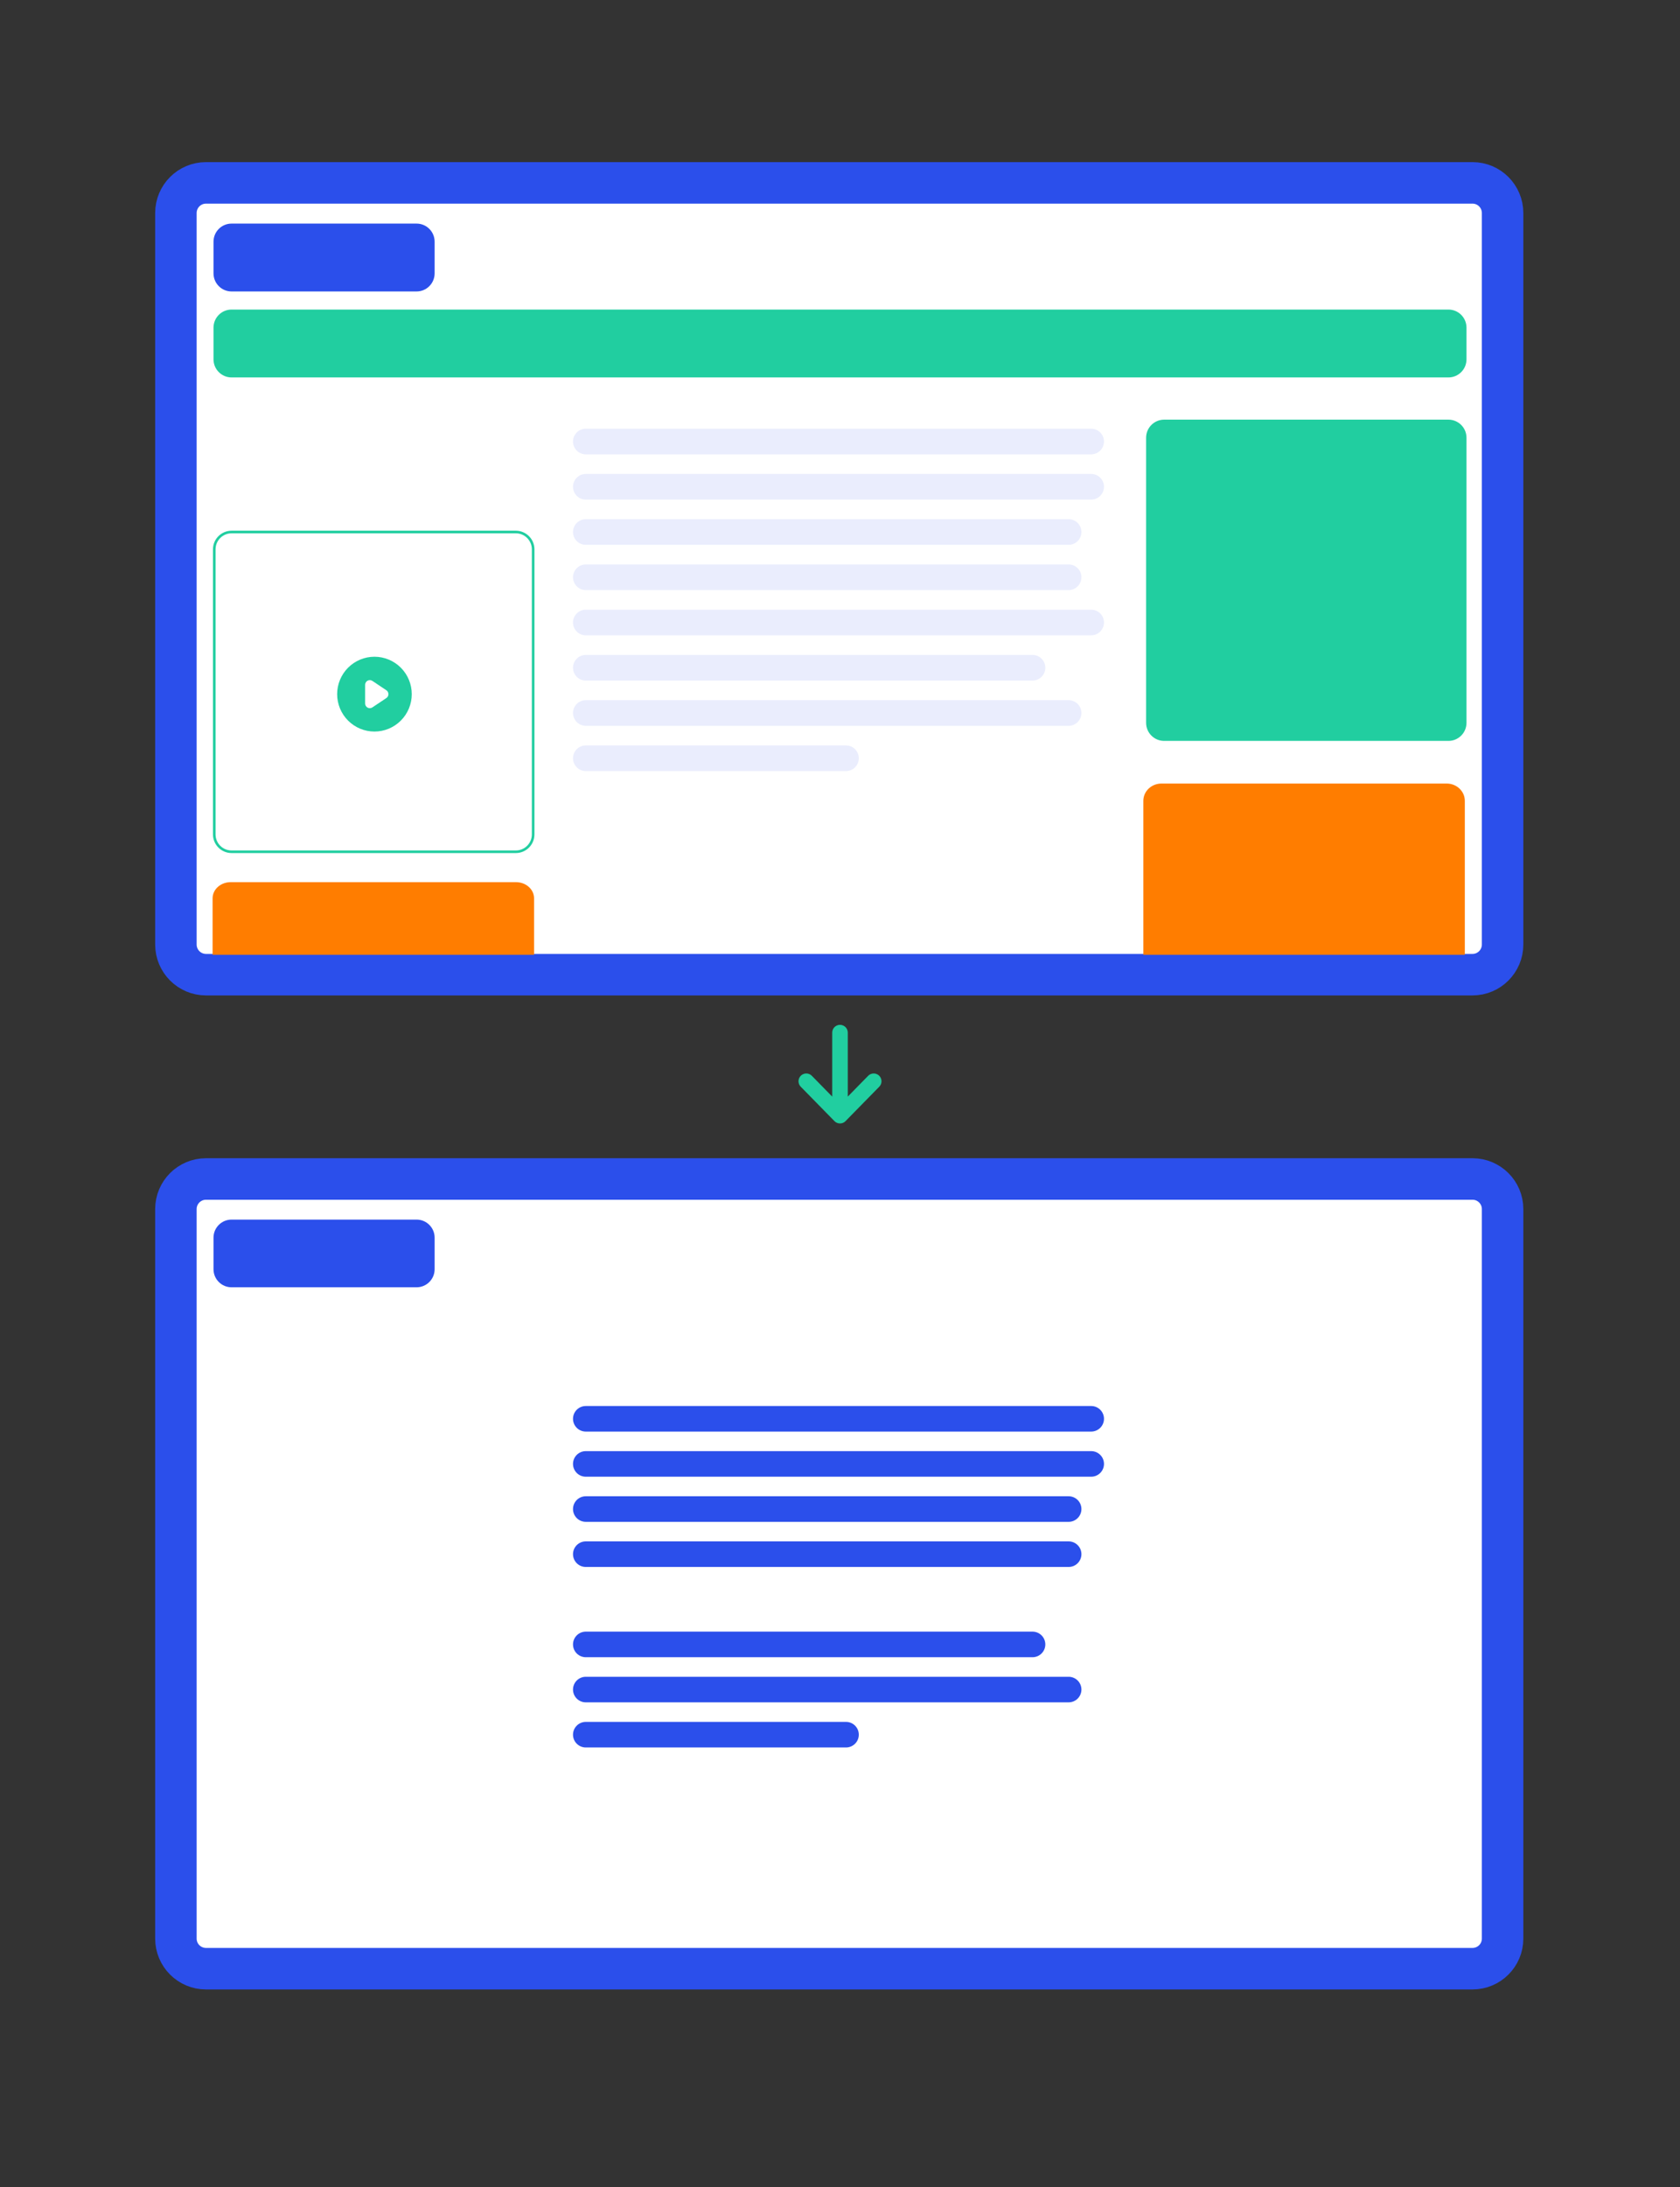 <svg width="648" height="843" viewBox="0 0 648 843" fill="none" xmlns="http://www.w3.org/2000/svg">
<rect x="0" y="0" width="648" height="843" fill="#333333" stroke="none"/>
<path d="M567.967 454.408H79.453C73.044 454.408 67.849 459.599 67.849 466.003V747.184C67.849 753.588 73.044 758.779 79.453 758.779H567.967C574.376 758.779 579.571 753.588 579.571 747.184V466.003C579.571 459.599 574.376 454.408 567.967 454.408Z" fill="white" stroke="#2B4FEB" stroke-width="16"/>
<path d="M420.891 541.908H225.949C223.226 541.908 221.018 544.114 221.018 546.836C221.018 549.557 223.226 551.764 225.949 551.764H420.891C423.615 551.764 425.823 549.557 425.823 546.836C425.823 544.114 423.615 541.908 420.891 541.908Z" fill="#2B4FEB"/>
<path d="M420.891 559.301H225.949C223.226 559.301 221.018 561.507 221.018 564.228C221.018 566.95 223.226 569.156 225.949 569.156H420.891C423.615 569.156 425.823 566.95 425.823 564.228C425.823 561.507 423.615 559.301 420.891 559.301Z" fill="#2B4FEB"/>
<path d="M412.188 576.693H225.949C223.226 576.693 221.018 578.9 221.018 581.621C221.018 584.343 223.226 586.549 225.949 586.549H412.188C414.912 586.549 417.12 584.343 417.12 581.621C417.12 578.9 414.912 576.693 412.188 576.693Z" fill="#2B4FEB"/>
<path d="M412.188 594.086H225.949C223.226 594.086 221.018 596.292 221.018 599.014C221.018 601.735 223.226 603.942 225.949 603.942H412.188C414.912 603.942 417.12 601.735 417.12 599.014C417.12 596.292 414.912 594.086 412.188 594.086Z" fill="#2B4FEB"/>
<path d="M398.264 628.871H225.949C223.226 628.871 221.018 631.078 221.018 633.799C221.018 636.521 223.226 638.727 225.949 638.727H398.264C400.987 638.727 403.195 636.521 403.195 633.799C403.195 631.078 400.987 628.871 398.264 628.871Z" fill="#2B4FEB"/>
<path d="M412.188 646.264H225.949C223.226 646.264 221.018 648.47 221.018 651.192C221.018 653.913 223.226 656.12 225.949 656.12H412.188C414.912 656.12 417.12 653.913 417.12 651.192C417.12 648.47 414.912 646.264 412.188 646.264Z" fill="#2B4FEB"/>
<path d="M326.321 663.656H225.949C223.226 663.656 221.018 665.863 221.018 668.584C221.018 671.306 223.226 673.512 225.949 673.512H326.321C329.045 673.512 331.253 671.306 331.253 668.584C331.253 665.863 329.045 663.656 326.321 663.656Z" fill="#2B4FEB"/>
<path d="M160.678 470.061H89.316C85.471 470.061 82.353 473.176 82.353 477.018V489.193C82.353 493.036 85.471 496.15 89.316 496.15H160.678C164.523 496.15 167.641 493.036 167.641 489.193V477.018C167.641 473.176 164.523 470.061 160.678 470.061Z" fill="#2B4FEB"/>
<path d="M567.967 70.483H79.453C73.044 70.483 67.849 75.688 67.849 82.109V364.034C67.849 370.454 73.044 375.66 79.453 375.66H567.967C574.376 375.66 579.571 370.454 579.571 364.034V82.109C579.571 75.688 574.376 70.483 567.967 70.483Z" fill="white" stroke="#2B4FEB" stroke-width="16"/>
<path d="M420.891 165.233H225.949C223.225 165.233 221.017 167.445 221.017 170.174C221.017 172.903 223.225 175.115 225.949 175.115H420.891C423.614 175.115 425.822 172.903 425.822 170.174C425.822 167.445 423.614 165.233 420.891 165.233Z" fill="#EAEDFD"/>
<path d="M420.891 182.672H225.949C223.225 182.672 221.017 184.884 221.017 187.613C221.017 190.342 223.225 192.554 225.949 192.554H420.891C423.614 192.554 425.822 190.342 425.822 187.613C425.822 184.884 423.614 182.672 420.891 182.672Z" fill="#EAEDFD"/>
<path d="M412.188 200.11H225.949C223.225 200.11 221.017 202.323 221.017 205.051C221.017 207.78 223.225 209.992 225.949 209.992H412.188C414.912 209.992 417.119 207.78 417.119 205.051C417.119 202.323 414.912 200.11 412.188 200.11Z" fill="#EAEDFD"/>
<path d="M412.188 217.549H225.949C223.225 217.549 221.017 219.761 221.017 222.49C221.017 225.219 223.225 227.431 225.949 227.431H412.188C414.912 227.431 417.119 225.219 417.119 222.49C417.119 219.761 414.912 217.549 412.188 217.549Z" fill="#EAEDFD"/>
<path d="M420.891 234.988H225.949C223.225 234.988 221.017 237.2 221.017 239.929C221.017 242.657 223.225 244.87 225.949 244.87H420.891C423.614 244.87 425.822 242.657 425.822 239.929C425.822 237.2 423.614 234.988 420.891 234.988Z" fill="#EAEDFD"/>
<path d="M398.264 252.426H225.949C223.225 252.426 221.017 254.639 221.017 257.367C221.017 260.096 223.225 262.308 225.949 262.308H398.264C400.987 262.308 403.195 260.096 403.195 257.367C403.195 254.639 400.987 252.426 398.264 252.426Z" fill="#EAEDFD"/>
<path d="M412.188 269.865H225.949C223.225 269.865 221.017 272.077 221.017 274.806C221.017 277.535 223.225 279.747 225.949 279.747H412.188C414.912 279.747 417.119 277.535 417.119 274.806C417.119 272.077 414.912 269.865 412.188 269.865Z" fill="#EAEDFD"/>
<path d="M326.321 287.304H225.949C223.225 287.304 221.017 289.516 221.017 292.245C221.017 294.973 223.225 297.186 225.949 297.186H326.321C329.044 297.186 331.252 294.973 331.252 292.245C331.252 289.516 329.044 287.304 326.321 287.304Z" fill="#EAEDFD"/>
<path d="M558.684 161.745H449.03C445.184 161.745 442.067 164.868 442.067 168.721V278.584C442.067 282.437 445.184 285.56 449.03 285.56H558.684C562.529 285.56 565.647 282.437 565.647 278.584V168.721C565.647 164.868 562.529 161.745 558.684 161.745Z" fill="#21CEA0"/>
<path d="M198.97 205.051H89.316C85.631 205.051 82.644 208.044 82.644 211.736V321.6C82.644 325.292 85.631 328.285 89.316 328.285H198.97C202.655 328.285 205.643 325.292 205.643 321.6V211.736C205.643 208.044 202.655 205.051 198.97 205.051Z" stroke="#21CEA0"/>
<path d="M441 308.655C441 304.98 444.128 302 447.986 302H558.014C561.872 302 565 304.98 565 308.655V368H441V308.655Z" fill="#FF7D00"/>
<path d="M82 346.222C82 342.786 85.128 340 88.986 340H199.014C202.872 340 206 342.786 206 346.222V368H82V346.222Z" fill="#FF7D00"/>
<path d="M160.678 86.178H89.316C85.471 86.178 82.353 89.301 82.353 93.153V105.36C82.353 109.213 85.471 112.336 89.316 112.336H160.678C164.523 112.336 167.641 109.213 167.641 105.36V93.153C167.641 89.301 164.523 86.178 160.678 86.178Z" fill="#2B4FEB"/>
<path d="M558.684 119.311H89.316C85.471 119.311 82.353 122.434 82.353 126.287V138.494C82.353 142.346 85.471 145.469 89.316 145.469H558.684C562.53 145.469 565.647 142.346 565.647 138.494V126.287C565.647 122.434 562.53 119.311 558.684 119.311Z" fill="#21CEA0"/>
<path fill-rule="evenodd" clip-rule="evenodd" d="M144.433 281.956C148.249 281.956 151.909 280.437 154.607 277.733C157.306 275.03 158.822 271.363 158.822 267.54C158.822 263.717 157.306 260.05 154.607 257.346C151.909 254.643 148.249 253.124 144.433 253.124C140.617 253.124 136.957 254.643 134.259 257.346C131.56 260.05 130.044 263.717 130.044 267.54C130.044 271.363 131.56 275.03 134.259 277.733C136.957 280.437 140.617 281.956 144.433 281.956ZM143.633 262.437C143.362 262.255 143.047 262.151 142.721 262.136C142.397 262.12 142.073 262.193 141.786 262.347C141.499 262.501 141.259 262.73 141.092 263.01C140.924 263.29 140.836 263.61 140.836 263.936V271.144C140.836 271.47 140.924 271.79 141.092 272.07C141.259 272.35 141.499 272.579 141.786 272.733C142.073 272.887 142.397 272.96 142.721 272.944C143.047 272.928 143.362 272.824 143.633 272.643L149.029 269.039C149.275 268.875 149.477 268.652 149.616 268.39C149.756 268.129 149.829 267.836 149.829 267.54C149.829 267.243 149.756 266.951 149.616 266.69C149.477 266.428 149.275 266.205 149.029 266.041L143.633 262.437Z" fill="#21CEA0"/>
<path d="M324 398V430M324 430L311 416.743M324 430L337 416.743" stroke="#21CEA0" stroke-width="6" stroke-linecap="round" stroke-linejoin="round"/>
</svg>
